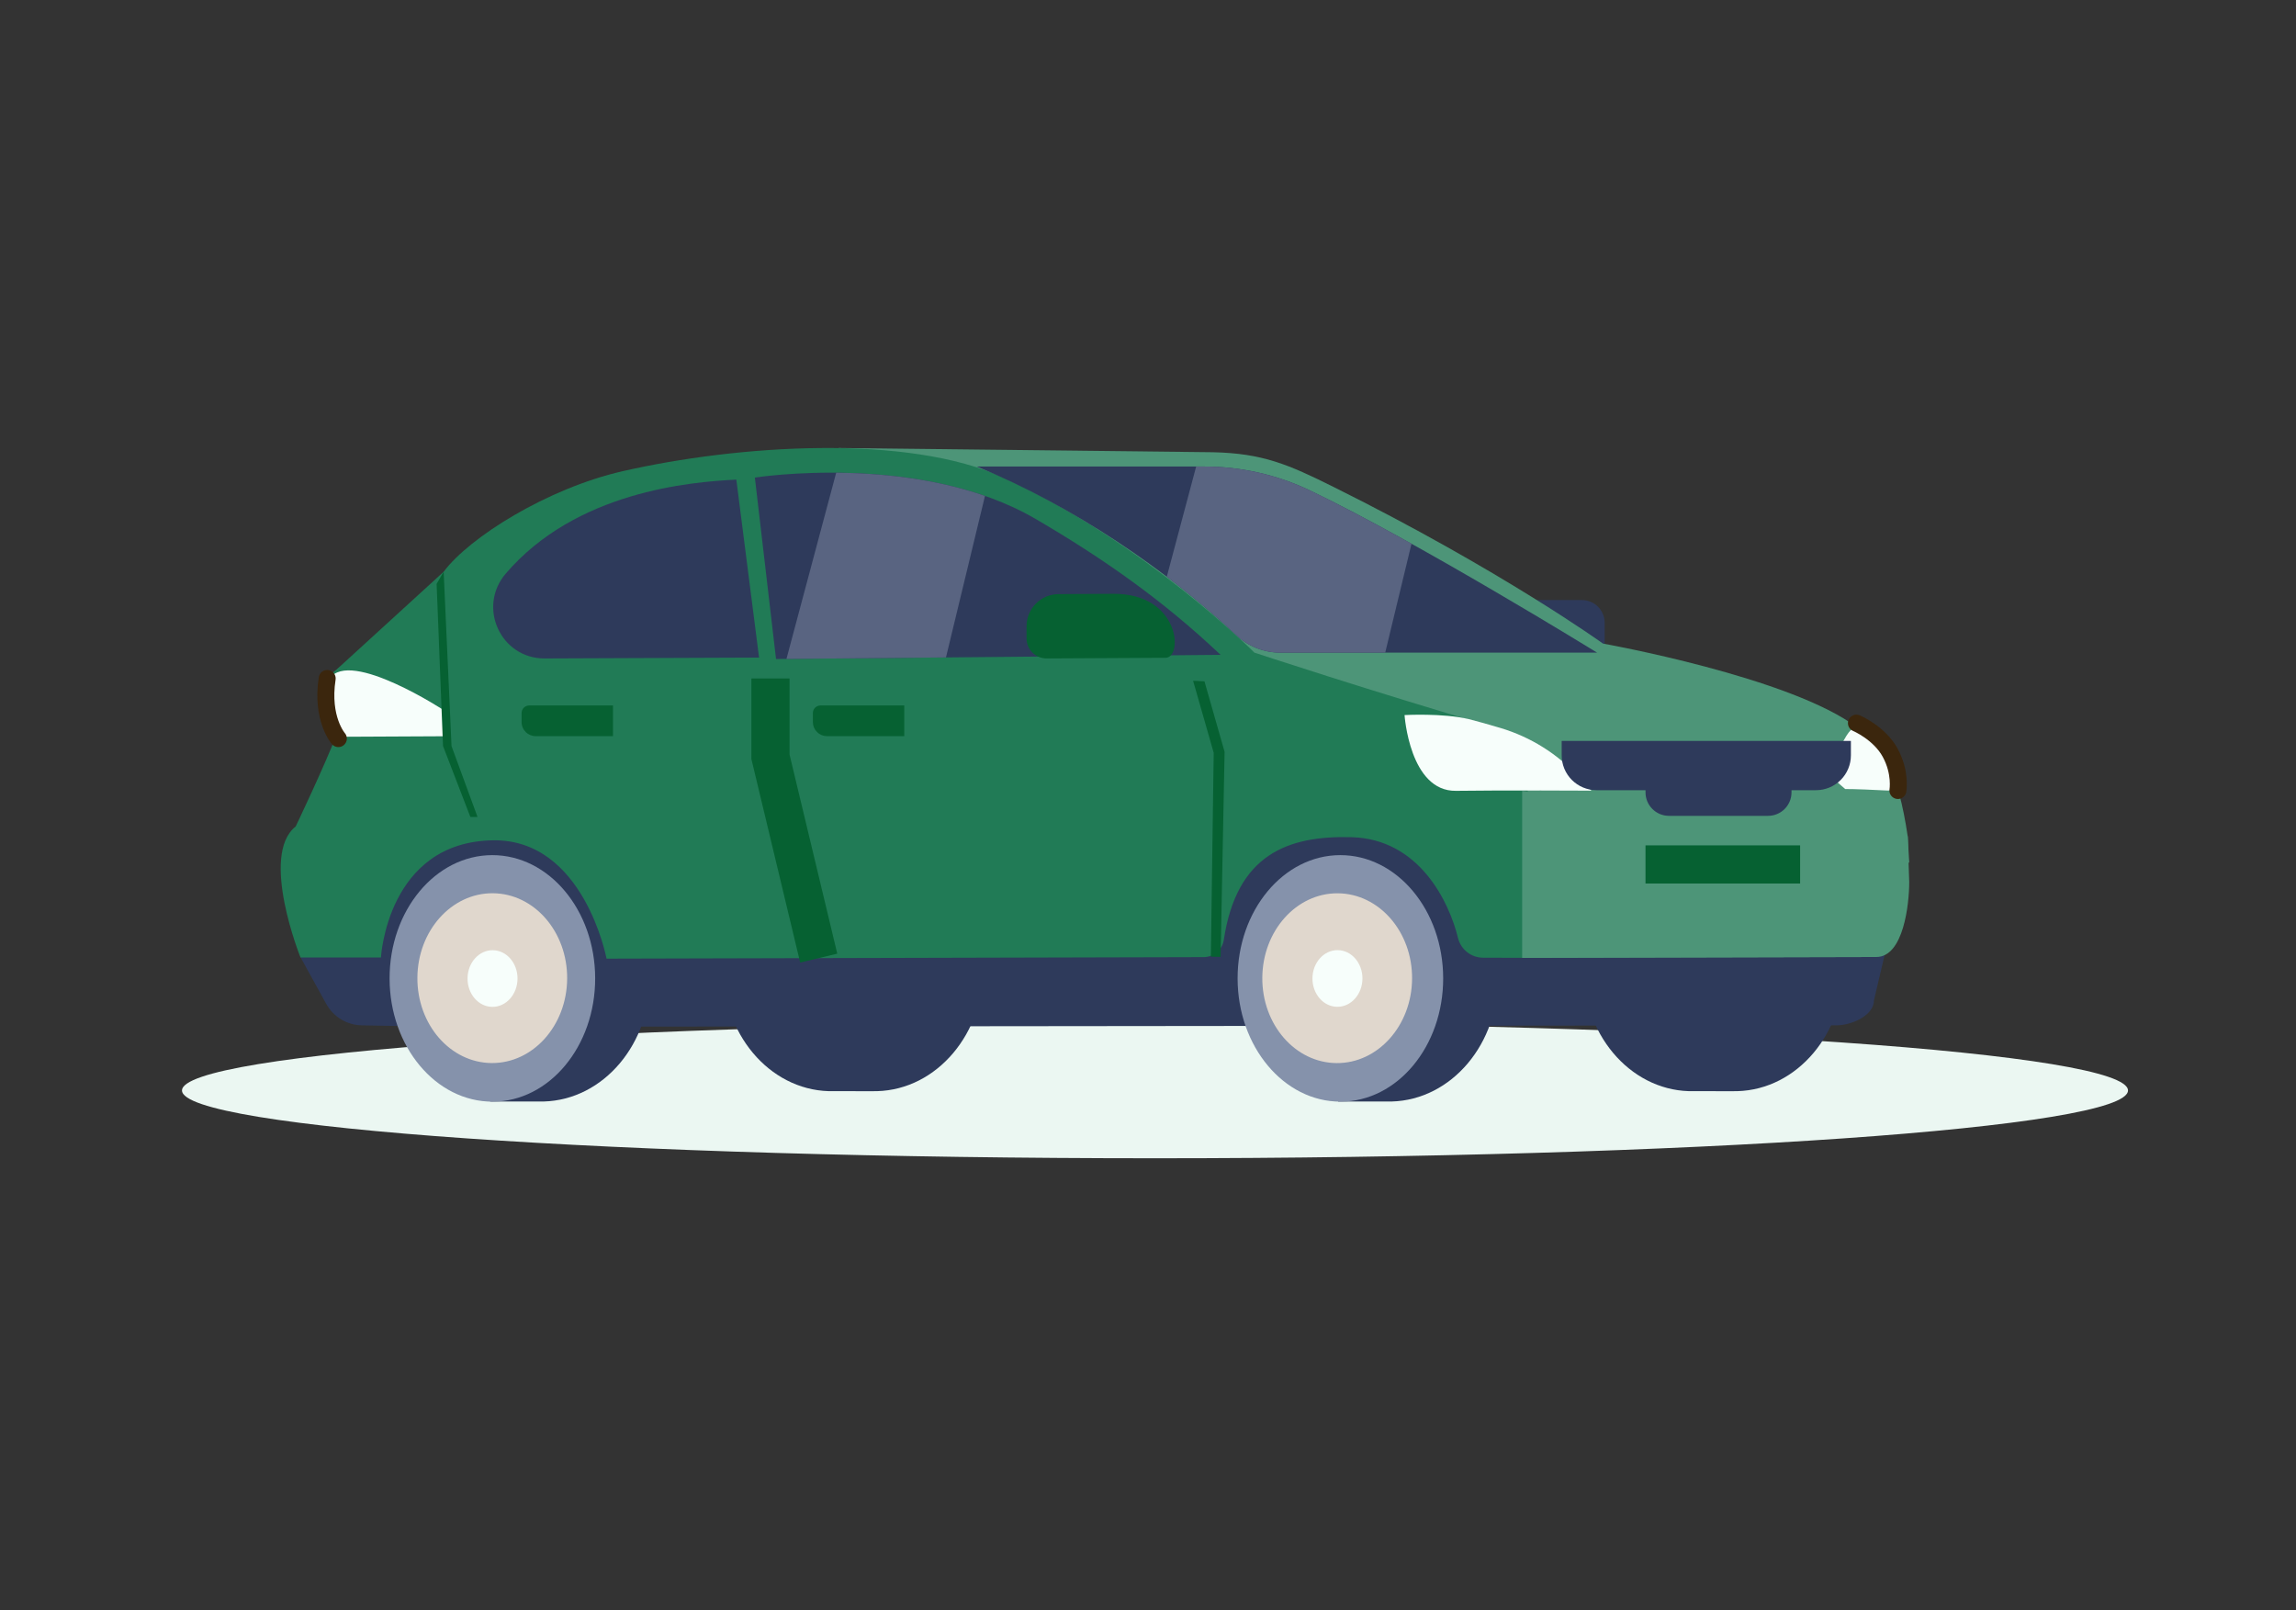 <svg width="164" height="115" viewBox="0 0 164 115" fill="none" xmlns="http://www.w3.org/2000/svg">
<rect x="0" y="0" width="164" height="115" fill="#333333" stroke="none"/>
<path d="M82.5 82.731C44.116 82.731 13 80.563 13 77.888C13 75.214 44.116 73.046 82.5 73.046C120.884 73.046 152 75.214 152 77.888C152 80.563 120.884 82.731 82.5 82.731Z" fill="#EBF7F2"/>
<path d="M105.68 42.86H112.994C113.891 42.86 114.619 43.587 114.619 44.484V45.828C114.619 46.725 113.891 47.452 112.994 47.452H105.68C104.782 47.452 104.054 46.725 104.054 45.828V44.484C104.054 43.587 104.782 42.86 105.68 42.86Z" fill="#2E3A5B"/>
<path d="M109.008 69.564L66.015 69.592C66.015 69.592 66.127 59.048 57.346 58.816C48.565 58.584 49.047 69.111 49.047 69.111L49.075 70.806C49.075 70.806 42.887 70.217 41.095 69.3C40.692 68.43 40.389 67.517 40.193 66.579C39.937 65.213 40.12 62.382 40.12 62.382L41.582 61.253C41.582 61.253 41.009 54.727 41.952 52.357C41.952 52.357 41.058 49.84 41.291 48.298L59.904 32L86.621 32.301C90.203 32.377 92.031 33.18 95.24 34.774C107.228 40.732 114.499 45.969 114.499 45.969C114.499 45.969 127.988 48.372 132.689 51.992C134.573 53.788 135.562 54.997 136.265 59.734L136.373 61.604L125.283 65.175L109.008 69.564Z" fill="#4D9578"/>
<path d="M134.674 67.963L133.855 71.45C133.855 72.527 132.261 73.236 131.183 73.236L31.725 73.34L25.859 73.238C25.336 73.231 24.824 73.085 24.376 72.816C23.927 72.548 23.558 72.165 23.305 71.708L21.468 68.376C24.203 61.855 28.405 58.159 34.826 57.375L79.951 54.288L109.256 59.035L134.674 67.963Z" fill="#2E3A5B"/>
<path d="M123.758 60.335C123.303 60.348 122.85 60.406 122.407 60.507C121.844 60.378 121.268 60.32 120.691 60.335C116.403 60.448 113.002 64.481 113.094 69.342C113.186 74.202 116.737 78.052 121.025 77.938C121.486 77.927 123.503 77.953 124.09 77.938C128.377 77.825 131.778 73.792 131.686 68.931C131.594 64.071 128.045 60.221 123.758 60.335Z" fill="#2E3A5B"/>
<path d="M62.314 60.335C61.859 60.348 61.407 60.406 60.963 60.507C60.401 60.378 59.824 60.32 59.247 60.335C54.959 60.448 51.558 64.481 51.651 69.342C51.744 74.202 55.293 78.052 59.58 77.938C60.043 77.927 62.059 77.953 62.645 77.938C66.933 77.825 70.334 73.792 70.242 68.931C70.15 64.071 66.602 60.221 62.314 60.335Z" fill="#2E3A5B"/>
<path d="M99.067 61.072C98.997 61.072 98.926 61.08 98.857 61.084H95.324V62.273C92.967 63.838 91.407 66.766 91.469 70.079C91.532 73.392 93.186 76.201 95.58 77.649V78.677H99.133C99.221 78.677 99.311 78.677 99.4 78.677C103.688 78.563 107.088 74.53 106.996 69.67C106.904 64.809 103.353 60.959 99.067 61.072Z" fill="#2E3A5B"/>
<path d="M88.4 69.896C88.392 65.033 91.672 61.086 95.727 61.079C99.782 61.072 103.076 65.008 103.084 69.87C103.093 74.733 99.812 78.68 95.758 78.687C91.703 78.694 88.409 74.758 88.4 69.896Z" fill="#8592AB"/>
<path d="M95.468 75.933C92.514 75.911 90.14 73.178 90.165 69.829C90.191 66.48 92.606 63.782 95.559 63.805C98.513 63.827 100.888 66.56 100.863 69.909C100.837 73.258 98.422 75.956 95.468 75.933Z" fill="#E0D7CD"/>
<path d="M95.517 71.913C94.531 71.906 93.739 70.994 93.747 69.876C93.755 68.758 94.561 67.858 95.547 67.865C96.533 67.872 97.325 68.784 97.317 69.902C97.309 71.02 96.503 71.92 95.517 71.913Z" fill="#F7FEFB"/>
<path d="M38.495 61.072C38.424 61.072 38.354 61.08 38.285 61.084H34.752V62.273C32.395 63.838 30.835 66.766 30.897 70.079C30.96 73.392 32.613 76.201 35.007 77.649V78.677H38.561C38.649 78.677 38.739 78.677 38.828 78.677C43.116 78.563 46.516 74.53 46.424 69.67C46.332 64.809 42.781 60.959 38.495 61.072Z" fill="#2E3A5B"/>
<path d="M27.828 69.896C27.819 65.034 31.1 61.086 35.155 61.079C39.209 61.072 42.504 65.008 42.512 69.871C42.52 74.733 39.24 78.68 35.185 78.688C31.131 78.695 27.836 74.759 27.828 69.896Z" fill="#8592AB"/>
<path d="M85.981 68.364L43.325 68.473C43.325 68.473 41.71 59.928 35.219 60.02C27.665 60.133 27.21 68.388 27.21 68.388H21.464C21.464 68.388 18.527 61.08 21.119 59.033C21.119 59.033 23.181 54.723 24.093 52.353C24.093 52.353 23.226 49.836 23.455 48.294L29.825 43.3C32.532 39.648 43.105 34.295 47.493 33.573C56.716 32.054 64.237 31.058 73.478 35.686C87.749 42.836 92.389 50.609 92.389 50.609C92.389 50.609 98.02 50.206 106.9 51.994C108.718 53.789 108.985 55.904 109.402 57.816L109.365 68.416L105.933 68.406C105.521 68.404 105.122 68.266 104.798 68.011C104.474 67.757 104.244 67.402 104.145 67.003C103.499 64.361 101.347 59.938 96.558 59.798C91.993 59.67 88.33 61.02 87.415 67.133C87.361 67.475 87.188 67.787 86.925 68.012C86.662 68.238 86.327 68.362 85.981 68.364V68.364Z" fill="#217B56"/>
<path d="M23.802 53.769C23.802 53.769 107.437 52.526 106.9 51.993C97.983 49.382 89.599 46.614 89.599 46.614C89.599 46.614 81.804 38.783 71.759 34.148C64.82 30.947 52.633 31.79 44.459 33.659C39.097 34.886 33.52 38.378 31.691 40.837L23.493 48.325C23.265 49.865 24.132 52.384 24.132 52.384C23.973 52.833 23.862 53.297 23.802 53.769V53.769Z" fill="#217B56"/>
<path d="M31.808 50.795C31.808 50.795 24.999 46.318 23.554 48.465C23.385 49.172 23.363 49.906 23.49 50.621C23.616 51.337 23.888 52.019 24.289 52.625L32.023 52.587L31.808 50.795Z" fill="#F7FEFB"/>
<path d="M52.595 34.257L54.219 46.969L38.91 47.031C35.76 47.045 34.076 43.358 36.126 40.969C41.146 35.107 49.289 34.421 52.595 34.257Z" fill="#2E3A5B"/>
<path d="M53.919 34.111C53.919 34.111 65.753 32.259 73.993 37.078C78.745 39.857 83.013 42.827 87.182 46.771L55.431 47.071L53.919 34.111Z" fill="#2E3A5B"/>
<path d="M31.187 41.704L31.644 53.285L33.597 58.352H34.109L32.252 53.292L31.69 40.837L31.187 41.704Z" fill="#066132"/>
<path d="M85.221 48.625L86.693 53.769L86.49 68.332L87.186 68.346L87.471 53.702L86.033 48.665L85.221 48.625Z" fill="#066132"/>
<path d="M69.77 33.322H85.999C88.601 33.318 91.171 33.895 93.522 35.009C101.056 38.594 114.08 46.615 114.08 46.615H91.446C90.28 46.614 89.158 46.17 88.308 45.372C83.368 40.741 76.712 36.171 69.77 33.322Z" fill="#2E3A5B"/>
<path d="M134.021 68.355L108.726 68.415V56.487L136.265 59.734L136.373 63.003C136.373 64.569 135.97 68.355 134.021 68.355Z" fill="#4D9578"/>
<path d="M74.762 47.03L83.253 46.984C84.517 46.984 84.306 42.392 79.522 42.413L75.61 42.435C75.001 42.438 74.418 42.683 73.989 43.115C73.561 43.548 73.321 44.133 73.325 44.742V45.614C73.328 45.992 73.481 46.353 73.751 46.619C74.02 46.884 74.384 47.032 74.762 47.03Z" fill="#066132"/>
<path d="M24.168 52.755C24.168 52.755 22.926 51.345 23.37 48.46" stroke="#3B260D" stroke-width="1.213" stroke-linecap="round" stroke-linejoin="round"/>
<path d="M112.749 55.476C111.241 53.839 109.319 52.639 107.186 52C106.355 51.753 105.526 51.517 104.905 51.362C103.055 50.922 100.325 51.075 100.325 51.075C100.325 51.075 100.688 56.533 103.994 56.486C107.3 56.438 113.67 56.474 113.67 56.474L112.749 55.476Z" fill="#F7FEFB"/>
<path d="M130.205 54.977C132.077 52.713 131.62 52.546 132.533 51.874C132.533 51.874 135.229 53.763 135.561 56.106C135.609 56.437 135.113 56.488 134.613 56.456C132.365 56.342 131.803 56.359 131.803 56.359L130.205 54.977Z" fill="#F7FEFB"/>
<path d="M111.549 52.922H132.207V53.952C132.207 54.611 131.945 55.244 131.478 55.711C131.011 56.177 130.378 56.44 129.717 56.44H114.038C113.378 56.44 112.745 56.177 112.278 55.711C111.811 55.244 111.549 54.611 111.549 53.952V52.922Z" fill="#2E3A5B"/>
<path d="M126.29 58.273H119.212C118.287 58.273 117.537 57.523 117.537 56.599V55.212C117.537 54.288 118.287 53.538 119.212 53.538H126.29C127.215 53.538 127.965 54.288 127.965 55.212V56.599C127.965 57.523 127.215 58.273 126.29 58.273Z" fill="#2E3A5B"/>
<path d="M35.117 75.93C32.163 75.908 29.789 73.175 29.814 69.826C29.839 66.476 32.254 63.779 35.208 63.801C38.162 63.823 40.536 66.556 40.511 69.906C40.486 73.255 38.071 75.952 35.117 75.93Z" fill="#E0D7CD"/>
<path d="M35.166 71.918C34.18 71.91 33.387 70.998 33.396 69.881C33.404 68.763 34.21 67.862 35.196 67.87C36.181 67.877 36.974 68.789 36.966 69.907C36.957 71.025 36.152 71.925 35.166 71.918Z" fill="#F7FEFB"/>
<path d="M58.48 68.434L55.034 54.055V48.46" stroke="#066132" stroke-width="2.725" stroke-miterlimit="10"/>
<path d="M67.569 46.957L56.175 47.064L59.728 33.763C62.808 33.79 66.701 34.146 70.356 35.421L67.569 46.957Z" fill="#596481"/>
<path d="M85.44 33.322H86C88.603 33.318 91.173 33.895 93.524 35.009C95.657 36.029 98.23 37.393 100.822 38.835L98.944 46.615H91.448C90.281 46.614 89.159 46.17 88.309 45.372C86.727 43.893 85.07 42.497 83.343 41.19L85.44 33.322Z" fill="#596481"/>
<path d="M133.912 68.355L128.505 64.176H117.258L108.726 68.415L133.912 68.355Z" fill="#4D9578"/>
<path d="M128.58 61.744H117.536" stroke="#066132" stroke-width="2.725" stroke-miterlimit="10"/>
<path d="M135.565 56.463C135.565 56.463 135.79 55.198 135.015 53.769C134.24 52.341 132.602 51.651 132.602 51.651" stroke="#3B260D" stroke-width="1.213" stroke-linecap="round" stroke-linejoin="round"/>
<path d="M59.069 52.58H64.59V50.389H58.606C58.462 50.389 58.324 50.447 58.221 50.548C58.119 50.65 58.062 50.788 58.061 50.933V51.57C58.061 51.703 58.087 51.834 58.137 51.956C58.188 52.079 58.262 52.19 58.355 52.284C58.449 52.378 58.56 52.452 58.682 52.503C58.805 52.554 58.936 52.58 59.069 52.58V52.58Z" fill="#066132"/>
<path d="M38.269 52.58H43.785V50.389H37.8C37.656 50.389 37.518 50.447 37.416 50.548C37.314 50.65 37.257 50.788 37.257 50.933V51.57C37.256 51.703 37.282 51.835 37.333 51.958C37.383 52.081 37.458 52.192 37.552 52.286C37.646 52.38 37.758 52.454 37.881 52.505C38.004 52.555 38.136 52.581 38.269 52.58V52.58Z" fill="#066132"/>
</svg>
